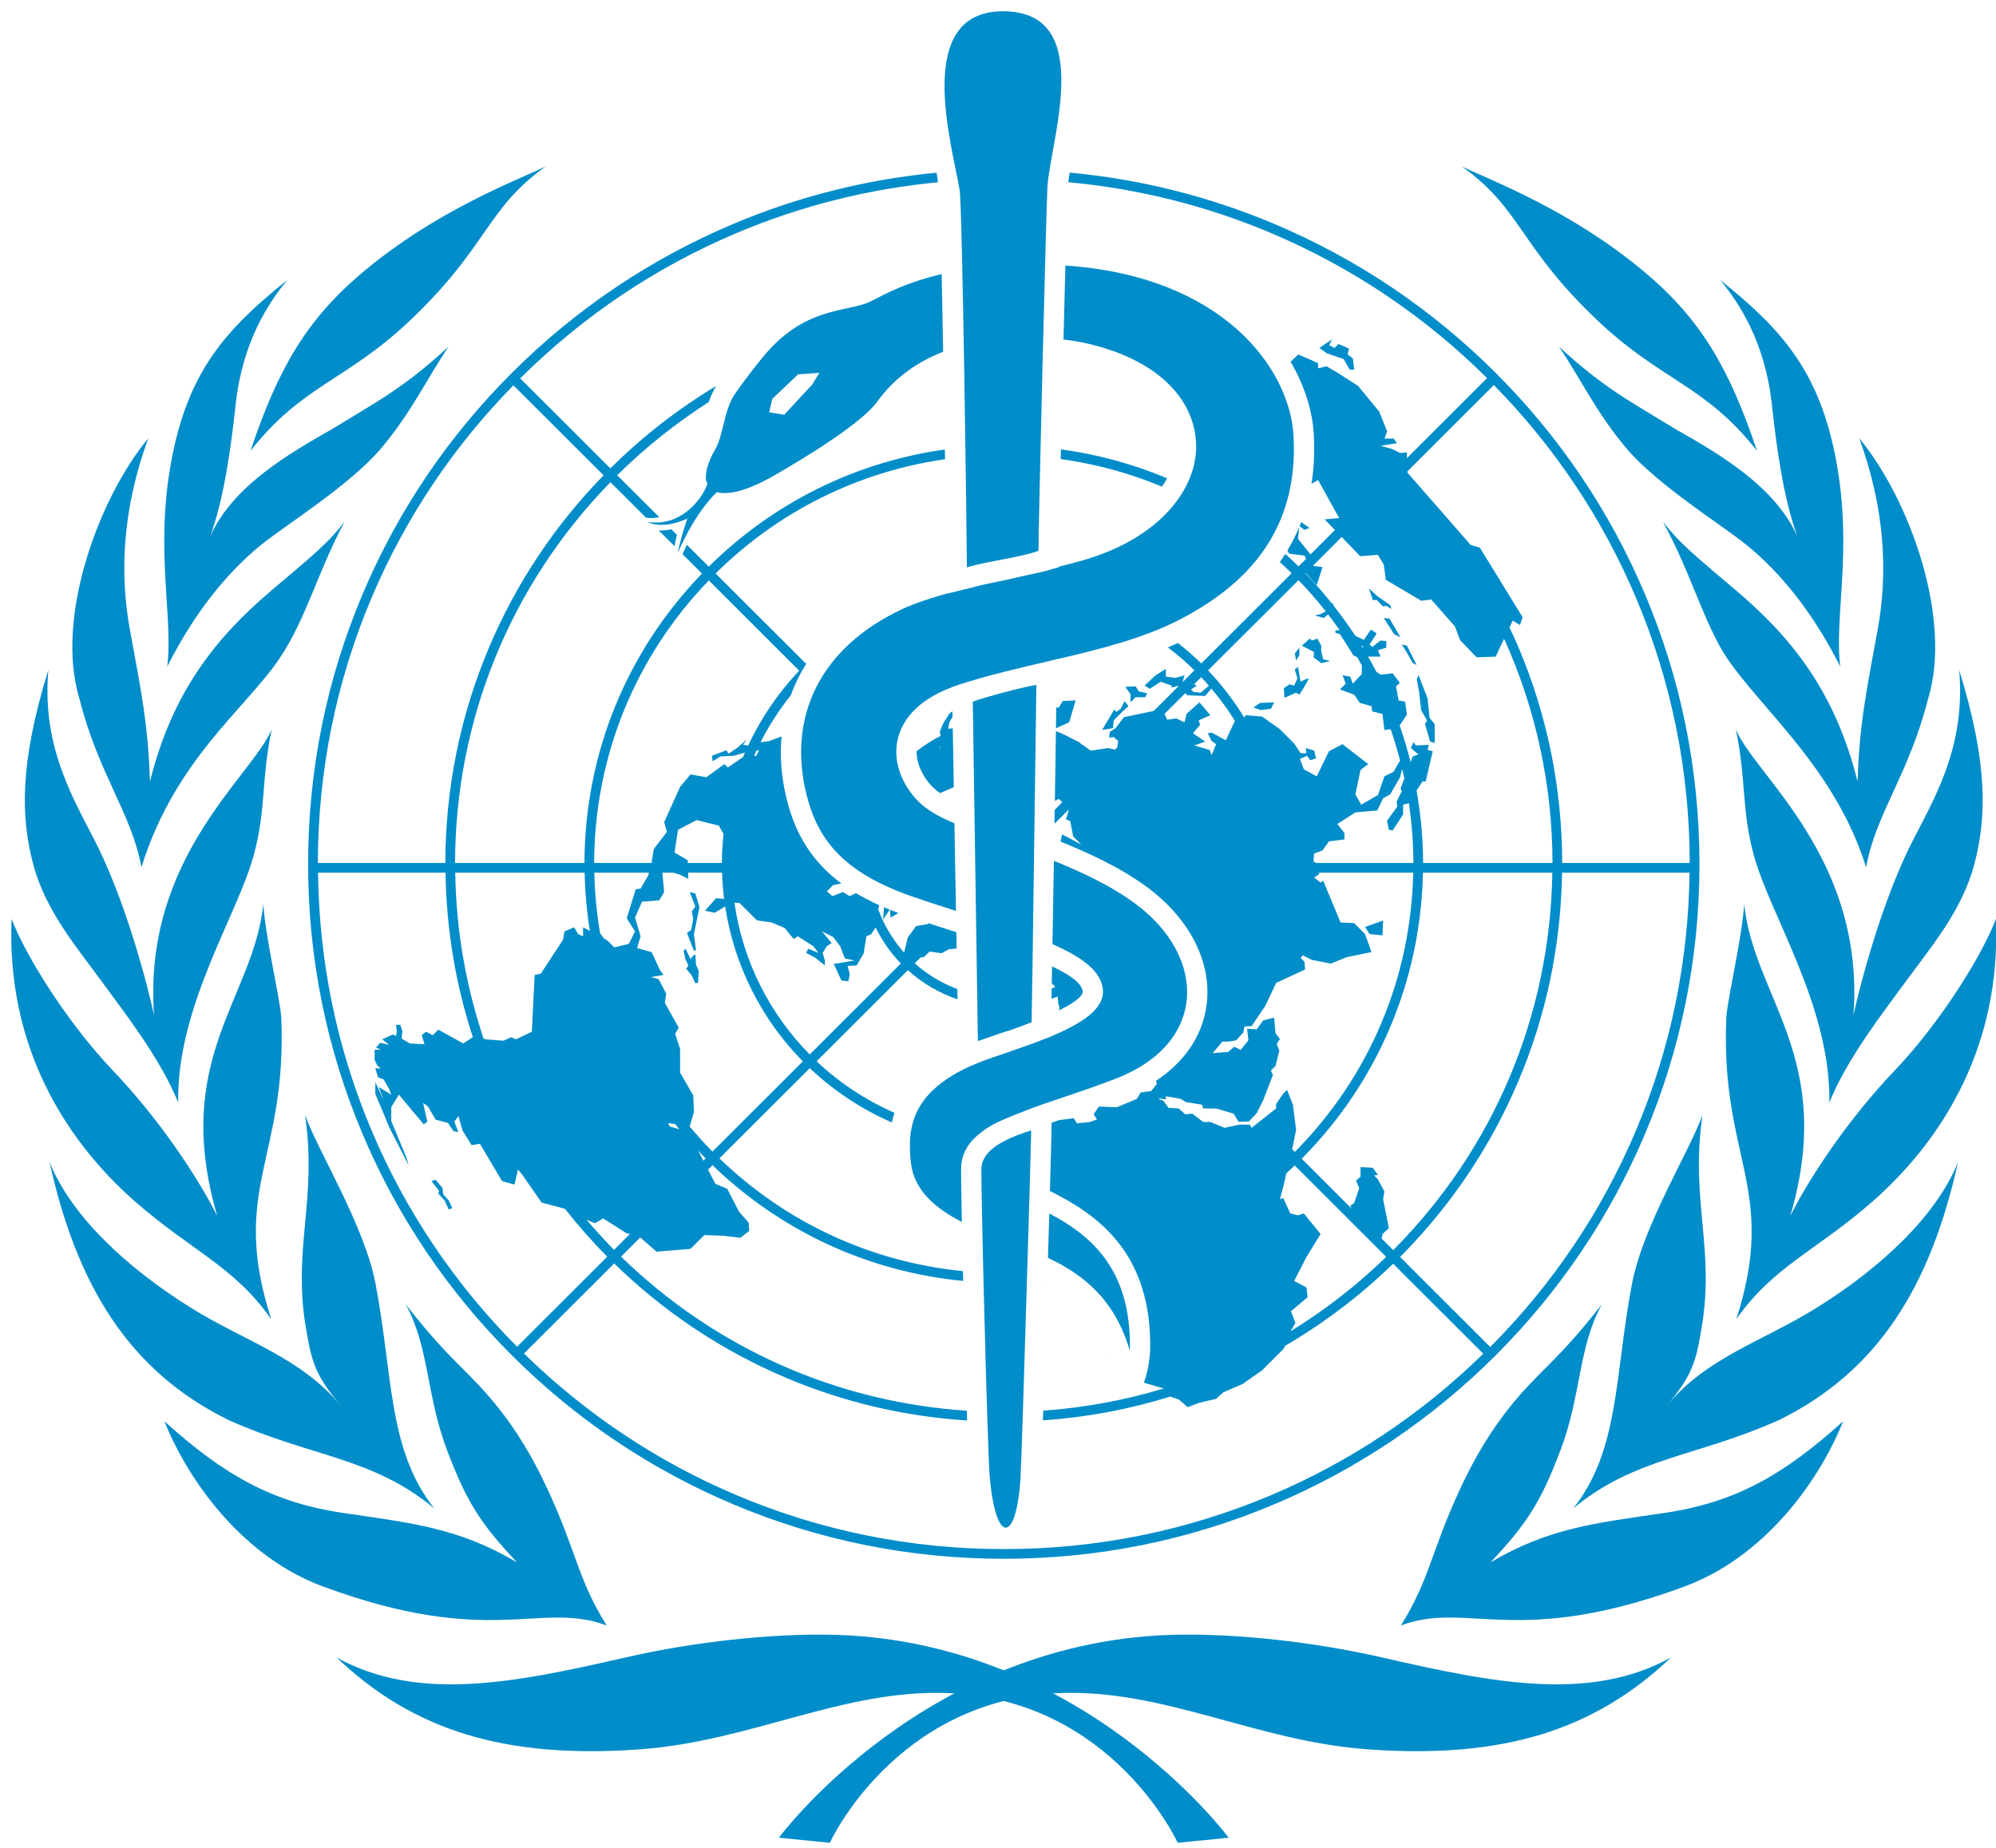 <svg xmlns="http://www.w3.org/2000/svg" width="54" height="50" viewBox="0 0 54 50">
  <g fill="#008DC9" fill-rule="evenodd">
    <path d="M35.152 17.733L35.152 17.524 35.03 17.681 35.065 17.872 35.152 17.733zM35.065 18.743L35.152 18.795 35.256 18.639 35.413 18.36 35.326 18.377 35.187 18.446 35.117 18.046 35.03 18.116 35.1 18.36 35.012 18.551 34.89 18.517 34.733 18.621 34.75 18.882 35.065 18.743zM35.536 17.785L35.745 17.942 35.989 17.889 35.797 17.837 35.745 17.628 35.745 17.471 35.64 17.28 35.5 17.332 35.431 17.28 35.222 17.471 35.553 17.646 35.536 17.785zM37.245 16.235L37.419 16.409 37.506 16.392 37.646 16.479 37.611 16.374 37.262 16.13 37.035 15.921 37.14 16.235 37.245 16.235zM34.385 19.178L34.472 19.004 34.088 19.021 33.913 19.143 34.105 19.213 34.385 19.178zM38.448 19.213L38.605 19.492 38.553 19.596 38.692 20.067 38.814 20.101 38.814 19.596 38.675 19.422 38.622 18.9 38.379 18.267 38.329 18.379 38.396 18.743 38.448 19.213zM37.437 16.722L37.716 17.158 37.89 17.245 37.593 16.74 37.437 16.722zM38.221 17.942L38.326 17.994 38.064 17.471 37.925 17.437 38.064 17.663 38.221 17.942zM35.201 14.129C35.188 14.165 35.176 14.202 35.161 14.239L35.291 14.337 35.431 14.284 35.201 14.129zM11.99 32.315L11.972 32.146 11.784 31.922 11.672 31.959 11.878 32.221 11.859 32.296 12.028 32.483 12.14 32.726 12.234 32.689 12.14 32.483 11.99 32.315zM35.695 9.415L35.89 9.557 36.353 9.717 36.513 10.001 36.637 10.001 36.602 9.699 36.46 9.592 36.495 9.432 36.211 9.308 36.104 9.415 35.962 9.344 36.033 9.184 35.695 9.415zM30.007 36.648L30.023 36.656C30.02 36.648 30.018 36.639 30.015 36.631L30.007 36.648zM44.257 30.596C43.329 32.786 42.003 34.754 40.317 36.448L37.878 34.011C39.247 32.635 40.324 31.035 41.078 29.255 41.836 27.465 42.23 25.568 42.26 23.613L45.709 23.613C45.68 26.033 45.194 28.382 44.257 30.596zM37.381 33.514L37.401 33.391 37.576 33.234 37.419 32.45 37.454 32.241 37.279 31.91 37.174 31.806 37.279 31.789 37.139 31.597 36.808 31.58 36.808 31.84 36.686 31.945 36.773 32.154 36.634 32.555 36.529 32.625 36.57 32.705 35.216 31.354C37.28 29.273 38.437 26.534 38.496 23.613L41.997 23.613C41.939 27.468 40.418 31.085 37.693 33.826L37.381 33.514zM34.919 36.019L34.925 36.003 35.047 35.794 34.925 35.481 35.378 35.098 35.343 34.836 35.012 34.662 35.343 34.018 35.727 33.391 35.274 32.833 35.117 32.886 34.907 32.833 34.716 32.415 34.628 32.45 34.733 32.049 34.8 31.746C34.876 31.676 34.954 31.608 35.028 31.536L36.539 33.044 36.547 33.06 36.556 33.062 37.504 34.008C36.71 34.781 35.841 35.451 34.919 36.019zM34.524 29.994L33.945 30.451 33.861 30.517 33.809 30.43 33.53 30.43 33.129 30.517 32.745 30.36 32.553 30.36 32.257 30.133 32.065 30.151 31.891 29.994 31.612 29.976 31.472 29.785 31.35 29.738C31.358 29.733 31.367 29.727 31.376 29.721L31.542 29.75 31.542 29.663 31.943 29.733 32.083 29.82 32.518 29.89 32.553 29.994 32.902 29.994 33.373 30.133 33.508 30.356 33.791 30.343 34.001 30.117 34.175 29.768 34.437 29.088 34.384 28.967 34.507 28.844 34.611 28.427 34.541 28.252 34.628 28.113 34.507 27.956 34.471 27.538 34.175 27.608 34.001 27.852 33.739 27.835 33.774 28.148 33.565 28.41 33.39 28.323 33.233 28.461 32.832 28.496 32.816 28.482C32.904 28.385 32.989 28.285 33.072 28.183L33.251 28.183 33.445 28.148 33.635 27.939 33.67 27.774 33.861 27.765 34.227 27.225 34.524 26.598 35.309 26.232 35.291 26.023 35.187 25.919 35.239 25.849 35.483 25.97 36.006 26.075 36.425 25.901 37.105 25.762 36.93 25.274 36.634 24.978 36.268 24.961 35.797 23.829 35.727 23.881 35.553 23.742 35.692 23.654 35.684 23.613 38.233 23.613C38.175 26.464 37.045 29.137 35.031 31.168L34.955 31.092 34.978 31.004 35.065 30.569 34.978 29.89 34.82 29.489 34.716 29.593 34.524 29.872 34.524 29.994zM32.309 20.171L32.605 20.067 32.274 19.84 32.466 19.614 32.431 19.492 32.745 19.352 32.449 19.004 32.1 19.318 32.047 19.544 31.821 19.439 31.577 19.475 31.507 19.318 31.505 19.317 32.07 18.753 32.118 18.813 32.605 18.83 32.772 18.631C33.006 18.907 33.22 19.201 33.413 19.51L33.408 19.509 33.163 20.031 32.78 19.823 32.675 19.84 32.78 20.049 32.902 20.136 32.78 20.432 32.727 20.293 32.309 20.171zM32.303 18.519L32.498 18.325C32.569 18.4 32.639 18.476 32.707 18.555L32.483 18.743 32.292 18.725 32.222 18.656 32.379 18.551 32.303 18.519zM35.129 15.698C35.391 15.968 35.636 16.25 35.867 16.542L35.727 16.618 35.57 16.653 35.815 16.722 35.929 16.624C36.039 16.765 36.144 16.908 36.246 17.054L36.129 17.054 36.129 17.123 36.251 17.158 36.617 17.733 36.719 17.784C36.762 17.857 36.802 17.932 36.843 18.006L36.843 18.238 36.599 18.499 36.53 18.307 36.32 18.273 36.408 18.499 36.251 18.656 36.634 18.795 36.791 19.021 37.105 19.108 37.123 19.248 37.401 19.318 37.454 19.753 37.622 19.729C37.72 20.011 37.805 20.296 37.881 20.587L37.872 20.589 37.698 20.885 37.454 21.007 37.279 21.512 36.826 21.774 36.669 21.494 36.808 20.833 37.017 20.676 36.32 20.136 35.954 20.328 35.623 21.007 35.274 20.815 35.169 20.537 35.361 20.45 35.448 20.572 35.605 20.519 35.553 20.31 35.326 20.241 35.343 20.38 35.187 20.38 35.012 20.119 34.611 19.718 34.14 19.387 33.704 19.352 33.66 19.413C33.379 18.955 33.053 18.527 32.683 18.14L35.129 15.698zM36.879 17.489L36.871 17.531C36.856 17.507 36.842 17.484 36.827 17.46L36.879 17.489zM36.181 22.296L36.669 21.982 37.262 21.93 37.419 21.599 37.61 21.494 37.872 21.042 37.937 20.809C37.957 20.894 37.975 20.98 37.993 21.066L37.89 21.338 37.925 21.408 37.785 21.686 37.803 21.826 37.524 22.209 37.576 22.452 37.68 22.47 37.96 22.035 37.96 21.774 38.099 21.739 38.114 21.717C38.194 22.253 38.237 22.799 38.238 23.351L35.602 23.351 35.536 23.306 35.553 23.097 35.78 23.01 35.954 22.766 36.372 22.714 36.372 22.54 36.181 22.296zM35.323 15.504L35.623 15.834 35.78 15.346 35.536 15.312 35.536 15.292 36.298 14.53 36.798 15.049 37.278 15.013 37.438 15.28 37.492 15.688 38.453 16.257 38.72 16.221 39.361 16.95 39.503 17.323 39.948 17.785 40.464 17.767 40.692 17.284C41.544 19.167 41.998 21.224 42.002 23.351L38.501 23.351C38.499 22.687 38.437 22.032 38.324 21.392L38.483 21.146 38.57 21.146 38.762 20.328 38.622 20.293 38.657 20.154 38.308 20.171 38.238 20.084 38.169 20.241 38.378 20.415 38.221 20.467 38.162 20.622C38.079 20.287 37.98 19.957 37.866 19.632L38.064 19.335 38.012 18.987 37.838 18.952 37.768 18.569 37.872 18.482 37.68 18.22 37.35 18.255 37.239 18.181C37.166 18.042 37.089 17.904 37.011 17.767L37.35 17.767 37.279 17.593 37.506 17.524 37.506 17.349 37.35 17.332 37.123 17.506 37.053 17.437 37.245 17.14 37.088 17.036 36.896 17.315 36.664 17.199C36.479 16.917 36.281 16.643 36.07 16.377L36.076 16.305 36.046 16.345C35.817 16.057 35.573 15.78 35.314 15.512L35.323 15.504zM40.415 10.418C42.053 12.089 43.347 14.02 44.257 16.167 45.22 18.442 45.71 20.86 45.714 23.351L42.264 23.351C42.26 21.325 41.862 19.359 41.078 17.508 41.002 17.329 40.92 17.152 40.838 16.977L40.927 16.79 41.122 16.914 41.193 16.701 40.036 14.818 39.788 14.746 38.079 12.791 38.078 12.753 40.415 10.418zM10.056 30.596C9.118 28.382 8.633 26.033 8.604 23.613L12.053 23.613C12.076 25.139 12.325 26.63 12.792 28.063L12.534 28.235 11.859 27.861 11.709 28.011 11.522 27.917 11.409 28.011 11.484 28.254 11.091 28.235 10.866 28.104 10.885 27.898 10.829 27.73 10.716 27.73 10.735 27.917 10.716 28.029 10.623 27.992 10.341 28.123 10.529 28.272 10.285 28.216 10.173 28.347 10.304 28.403 10.135 28.403 10.135 28.684 10.21 28.834 10.304 28.908 10.154 28.908 10.229 29.152 10.379 29.208 10.432 29.301 10.529 29.47 10.585 29.62 10.248 29.414 10.379 29.77 10.154 29.283 10.154 29.601 10.36 30.087 10.529 30.499 11.054 31.529 10.997 31.323 10.585 30.331 10.585 29.957 10.791 29.62 11.466 30.425 11.56 30.35 11.447 29.844 11.578 29.938 11.784 30.294 12.122 30.387 12.272 30.612 12.402 30.63 12.29 30.35 12.402 30.2 12.515 30.593 12.759 30.986 12.984 30.949 13.583 31.959 13.92 32.053 14.014 31.641 14.145 31.809 14.652 32.539 15.283 32.708C15.639 33.158 16.019 33.592 16.428 34.005L13.989 36.44C12.306 34.749 10.982 32.783 10.056 30.596zM10.056 16.167C10.964 14.023 12.255 12.094 13.89 10.426L16.329 12.861C15.011 14.214 13.969 15.775 13.235 17.508 12.451 19.359 12.052 21.325 12.048 23.351L8.599 23.351C8.603 20.86 9.093 18.442 10.056 16.167zM15.817 23.613C15.828 24.145 15.876 24.672 15.958 25.189L15.775 25.091 15.775 25.335 15.644 25.278 15.532 25.091 15.27 25.203 15.232 25.428 14.632 26.345 14.464 26.382 14.389 27.917 13.958 28.123 13.827 28.066 13.621 28.16 13.133 28.123 13.082 28.101C12.603 26.67 12.339 25.161 12.316 23.613L15.817 23.613zM19.177 15.705L21.622 18.147C21.059 18.741 20.59 19.425 20.239 20.175L20.104 20.151 20.216 20.001 19.935 20.244 19.71 20.394 19.654 20.301 19.261 20.45 19.28 20.6 19.486 20.469 19.841 20.45 20.156 20.364C20.139 20.404 20.121 20.442 20.105 20.481L19.692 20.768 19.598 20.675 19.111 21.03 18.68 20.955 18.399 21.292 17.968 22.247 18.043 22.509 17.686 22.976 17.63 23.332 17.625 23.351 16.074 23.351C16.082 20.475 17.183 17.77 19.177 15.705zM20.403 20.454C20.424 20.405 20.444 20.357 20.466 20.31L20.535 20.301 20.46 20.45 20.403 20.454zM20.872 24.96L21.228 25.11 21.472 25.409 21.584 25.335 21.996 25.597 22.146 25.784 21.865 25.671 21.809 25.784 22.053 25.914 22.315 26.121 22.315 25.989 22.258 25.784 22.371 25.597 22.502 25.521 22.24 25.203 22.54 25.353 22.727 25.597 22.858 25.933 23.12 25.989 22.558 26.083 22.764 26.532 22.952 26.551 22.989 26.363 22.933 26.139 23.177 26.121 23.364 25.802 23.439 25.335 23.57 25.278 23.687 25.094C23.865 25.454 24.095 25.784 24.372 26.07L21.906 28.533C20.829 27.44 20.095 26.012 19.869 24.423L20.01 24.436 20.479 24.904 20.872 24.96zM18.249 23.07L18.343 22.452 18.848 22.19 19.448 22.34 19.574 22.568C19.546 22.825 19.531 23.087 19.529 23.351L18.608 23.351 18.605 23.276 18.249 23.07zM19.275 31.161C19.058 30.942 18.854 30.713 18.657 30.48L18.661 30.48 18.773 30.087 18.755 29.638 18.399 29.021 18.399 28.385 18.267 27.973 18.361 27.805 17.986 27.131 18.024 26.888 17.818 26.494 17.612 26.438 17.949 26.382 17.856 26.251 17.63 25.764 17.237 25.652 17.331 25.335 17.181 24.829 17.368 24.399 17.837 24.361 17.968 24.137 17.92 23.613 18.217 23.613 18.399 23.669 18.623 23.781 18.617 23.613 19.535 23.613C19.542 23.849 19.56 24.082 19.588 24.312L19.579 24.324 19.373 24.305 19.073 24.642 19.336 24.698 19.619 24.528C19.865 26.147 20.62 27.601 21.72 28.719L19.275 31.161zM19.029 31.406L18.887 31.131C18.955 31.203 19.02 31.276 19.09 31.346L19.029 31.406zM18.118 30.48L18.08 30.387 18.267 30.417C18.304 30.463 18.34 30.511 18.377 30.556L18.118 30.48zM17.012 25.54L16.619 25.634 16.45 25.465 16.337 25.39 16.236 25.254C16.144 24.717 16.091 24.168 16.079 23.613L17.556 23.613 17.537 23.688 17.331 24.044 17.199 24.062 16.956 24.848 17.181 25.203 17.012 25.54zM16.613 33.819C16.352 33.555 16.105 33.281 15.865 33.002L16.094 33.1 16.319 32.969 16.937 33.362 17.039 33.393 16.613 33.819zM44.498 16.065C43.55 13.827 42.193 11.816 40.465 10.09 38.736 8.364 36.723 7.009 34.482 6.062 32.708 5.313 30.85 4.849 28.939 4.67 28.924 4.764 28.911 4.85 28.901 4.93 30.791 5.105 32.627 5.563 34.38 6.303 36.57 7.229 38.538 8.55 40.231 10.231L38.066 12.394 38.061 12.24 37.883 12.258 37.67 12.151 37.35 12.063 37.795 11.992 37.705 11.867 37.456 11.867 37.528 11.672 37.314 11.139 36.745 10.445 36.193 10.09 35.89 9.912 35.659 9.966 35.659 9.824 35.125 9.592 34.915 9.788C35.307 10.454 35.508 11.139 35.543 11.75 35.571 12.219 35.549 12.666 35.48 13.092L35.659 12.987 36.229 14.018 35.837 14.053 36.116 14.342 35.455 15.002 35.117 14.58 35.149 14.265C35.058 14.482 34.951 14.692 34.83 14.895L34.873 14.981 35.291 15.033 35.333 15.124 35.131 15.325C35.014 15.21 34.894 15.098 34.773 14.988 34.727 15.063 34.676 15.136 34.625 15.209 34.734 15.308 34.841 15.407 34.945 15.51L32.5 17.952C32.3 17.756 32.087 17.571 31.867 17.398 31.777 17.438 31.686 17.479 31.594 17.518 31.847 17.709 32.089 17.915 32.315 18.138L32 18.452 31.995 18.446 32.047 18.273 31.803 18.342 31.542 18.307 31.542 18.099 31.263 18.273 30.966 18.551 31.106 18.639 31.403 18.446 31.699 18.551 31.699 18.604 31.898 18.554 31.214 19.237 30.408 19.405 30.181 19.701 30.025 19.805 30.007 19.962 30.129 19.944 30.251 20.049 30.226 20.223 30.167 20.282 29.972 20.241 29.51 20.313C29.421 20.245 29.329 20.179 29.235 20.119L29.205 20.084 29.074 20.024C28.912 19.931 28.742 19.852 28.567 19.783L28.553 20.775C28.548 21.089 28.543 21.384 28.538 21.671L28.647 21.617 28.74 21.707 28.534 21.913C28.532 22.042 28.53 22.166 28.528 22.289L28.919 21.9 28.839 22.174 28.953 22.214 29.035 22.634 29.257 22.854 28.734 22.575 28.693 22.773C29.376 23.05 30.309 23.461 31.065 24.028 32.211 24.887 32.8 26.077 32.641 27.213 32.526 28.033 32.05 28.733 31.275 29.245L31.297 29.332 31.141 29.524 30.862 29.559 30.757 29.733 30.216 29.96 29.728 29.942 29.588 30.151 29.676 30.291 29.674 30.293C29.608 30.316 29.542 30.339 29.476 30.361L29.135 30.395 29.048 30.256 28.664 30.308 28.659 30.306C28.587 30.331 28.518 30.355 28.448 30.38L28.447 30.65C28.447 30.73 28.43 31.346 28.405 32.226 29.645 32.846 31.182 33.865 31.116 36.564 31.116 36.564 31.088 37.056 30.947 37.412L30.949 37.414 31.485 37.57C30.433 37.888 29.341 38.091 28.224 38.17 28.221 38.26 28.218 38.349 28.215 38.433 29.39 38.352 30.542 38.137 31.658 37.79L31.891 37.867 32.134 38.076 32.434 37.96 32.902 37.849 33.094 37.675 33.617 37.449 34.14 37.083 34.733 36.491 34.761 36.42C35.82 35.801 36.801 35.058 37.69 34.194L40.129 36.63C38.458 38.263 36.527 39.553 34.38 40.46 32.092 41.426 29.662 41.916 27.156 41.916 24.651 41.916 22.221 41.426 19.933 40.46 17.783 39.551 15.849 38.26 14.176 36.624L16.616 34.187C17.971 35.507 19.537 36.551 21.275 37.285 22.835 37.944 24.475 38.327 26.164 38.436 26.162 38.35 26.159 38.262 26.156 38.172 22.633 37.939 19.349 36.481 16.801 34.002L17.321 33.483 17.762 33.868 18.68 33.793 19.055 33.419 19.56 33.437 20.029 33.493 20.272 33.306 20.254 33.082 19.991 32.782 19.673 32.165 19.354 32.034 19.156 31.65 19.277 31.529C21.138 33.326 23.508 34.415 26.059 34.66 26.057 34.571 26.054 34.482 26.052 34.395 23.575 34.151 21.273 33.09 19.463 31.344L21.908 28.902C22.552 29.513 23.303 30.013 24.128 30.371 24.147 30.285 24.17 30.198 24.199 30.111 23.417 29.767 22.705 29.295 22.093 28.717L24.562 26.251C24.947 26.599 25.404 26.869 25.905 27.04L25.9 26.763C25.472 26.602 25.082 26.365 24.748 26.066L24.91 25.904 24.996 25.898 25.146 25.749 25.476 25.792 25.667 25.686 25.881 25.663 25.873 25.225 25.12 24.98 25.092 25.005 24.783 25.058 24.56 25.366 24.464 25.76 24.468 25.784C24.162 25.442 23.92 25.044 23.761 24.606L23.784 24.492C23.559 24.39 23.35 24.281 23.157 24.165L22.989 24.249 22.802 24.137 22.521 24.249 22.371 24.118 22.54 23.95 22.763 23.905C21.991 23.333 21.524 22.599 21.283 21.623 21.138 21.037 21.095 20.469 21.144 19.927L20.797 20.057 20.578 20.081C20.807 19.63 21.082 19.206 21.394 18.813 21.506 18.507 21.65 18.213 21.829 17.936 21.822 17.944 21.813 17.951 21.805 17.959L19.36 15.517C21.067 13.828 23.228 12.761 25.567 12.426 25.565 12.34 25.564 12.252 25.562 12.163 23.155 12.5 20.93 13.595 19.175 15.332L18.582 14.74C18.582 14.742 18.58 14.744 18.579 14.746 18.532 14.842 18.496 14.925 18.467 14.995L18.992 15.52C16.948 17.635 15.82 20.405 15.812 23.351L12.311 23.351C12.319 19.471 13.811 15.823 16.515 13.047L17.478 14.008C17.545 14.017 17.62 14.021 17.698 14.014 17.745 14.011 17.79 14.004 17.835 13.994L16.698 12.859C17.46 12.104 18.291 11.445 19.173 10.88 19.224 10.731 19.291 10.585 19.374 10.445 18.339 11.067 17.381 11.812 16.513 12.674L14.074 10.238C15.769 8.554 17.74 7.229 19.933 6.303 21.675 5.568 23.499 5.11 25.377 4.932L25.34 4.673C23.44 4.854 21.593 5.317 19.83 6.062 17.589 7.009 15.577 8.364 13.848 10.09 12.12 11.816 10.762 13.827 9.815 16.065 8.833 18.382 8.336 20.844 8.336 23.382 8.336 25.919 8.833 28.38 9.815 30.698 10.762 32.936 12.12 34.946 13.848 36.673 15.577 38.399 17.589 39.754 19.83 40.701 22.151 41.681 24.616 42.178 27.156 42.178 29.697 42.178 32.162 41.681 34.482 40.701 36.723 39.754 38.736 38.399 40.465 36.673 42.193 34.946 43.55 32.936 44.498 30.698 45.48 28.38 45.977 25.919 45.977 23.382 45.977 20.844 45.48 18.382 44.498 16.065zM37.419 24.908L36.931 25.083 37.053 25.274 37.401 25.309 37.419 24.908zM24.07 24.614C24.018 24.593 23.966 24.572 23.916 24.55L23.889 24.886 24.07 24.614zM24.306 24.706C24.228 24.677 24.152 24.648 24.077 24.617L24.095 24.829 24.306 24.706zM18.252 14.781C18.267 14.663 18.29 14.562 18.315 14.474L18.163 14.321C18.049 14.345 17.935 14.36 17.822 14.353L18.252 14.781zM25.444 20.263L25.429 20.214C25.436 20.211 25.442 20.206 25.448 20.203L25.444 20.263zM25.425 19.795L25.447 19.912C25.215 20.027 25 20.17 24.797 20.327 24.795 20.601 24.902 20.891 25.109 21.157 25.197 21.27 25.301 21.368 25.433 21.46L25.804 21.3 25.776 19.707 25.65 19.72 25.687 19.533 25.77 19.405 25.767 19.244 25.687 19.308 25.519 19.571 25.425 19.795zM28.334 34.638C28.334 34.641 28.334 34.644 28.334 34.648 28.34 34.647 28.345 34.647 28.351 34.646 28.346 34.643 28.34 34.64 28.334 34.638zM18.811 25.821L18.736 25.877 18.68 25.952 18.549 25.671 18.493 25.727 18.549 25.97 18.623 26.121 18.567 26.214 18.717 26.401 18.811 26.607 18.886 26.588 18.904 26.27 18.83 26.101 18.811 25.821zM18.661 24.137L18.811 24.53 18.717 24.661 18.755 24.866 18.699 25.167 18.586 25.241 18.773 25.727 18.83 25.709 18.773 25.278 18.923 24.548 18.811 24.174 18.661 24.137zM28.839 26.563L28.849 26.564C28.842 26.567 28.836 26.572 28.829 26.575L28.839 26.563zM28.629 27.138L28.664 27.277 28.648 27.341C29.215 27.063 29.296 26.901 29.291 26.828 29.272 26.605 28.939 26.374 28.463 26.149 28.46 26.319 28.457 26.47 28.455 26.606L28.55 26.707C28.518 26.72 28.485 26.731 28.452 26.743 28.451 26.847 28.448 26.941 28.447 27.025 28.503 27.005 28.559 26.988 28.614 26.965L28.629 27.138zM30.722 18.865L30.984 18.865 31.036 18.76 30.809 18.708 30.722 18.569 30.443 18.586 30.583 18.778 30.583 19.004 30.722 18.865zM30.321 19.178L30.199 19.265 30.147 19.196 29.816 19.753 30.112 19.701 30.129 19.492 30.356 19.265 30.53 19.108 30.426 18.969 30.321 19.178zM29.1 18.952L28.751 18.969 28.647 19.143 28.575 19.143 28.568 19.707 28.926 19.544 29.1 18.952zM31.576 12.943C30.662 12.556 29.697 12.294 28.702 12.159 28.699 12.247 28.697 12.336 28.696 12.421 29.644 12.553 30.563 12.802 31.435 13.167 31.487 13.093 31.534 13.018 31.576 12.943zM21.072 49.726L22.45 49.863C22.45 49.863 24.21 45.999 28.64 45.813 31.484 45.694 33.971 47.114 36.999 47.334 40.637 47.598 43.122 46.831 45.204 44.851 43.003 46.062 40.406 45.539 37.403 44.851 35.45 44.403 33.449 44.216 31.965 44.231 25.074 44.299 21.072 49.726 21.072 49.726M41.865 36.966C41.22 37.609 40.356 38.457 39.516 40.257 38.702 42.005 38.693 42.709 37.901 43.982 39.701 43.308 41.034 44.606 45.576 42.927 47.678 42.151 49.173 40.174 49.865 38.457 48.249 39.917 46.941 40.657 45.017 40.94 43.121 41.219 41.909 41.344 40.325 42.275 41.319 41.219 41.692 40.63 42.22 39.233 42.787 37.736 42.695 36.448 43.339 35.292 42.876 35.877 42.509 36.323 41.865 36.966"/>
    <path d="M44.154,34.729 C43.681,37.187 43.821,39.242 42.562,40.816 C44.239,39.425 45.872,39.433 48.125,38.426 C50.811,37.107 52.229,34.8 52.973,31.443 C52.377,32.925 50.849,34.326 49.15,35.385 C47.7,36.29 46.153,36.734 45.079,38.054 C45.701,37.309 45.864,36.947 46.003,36.115 C46.439,33.839 45.715,32.549 46.058,30.172 C45.709,31.155 44.458,33.145 44.154,34.729"/>
    <path d="M46.705,27.507 C46.532,31.361 48.112,32.151 46.975,35.695 C47.97,34.268 49.146,33.839 50.673,32.499 C52.574,30.821 54.141,28.287 53.998,24.864 C53.641,25.821 52.507,27.657 51.264,28.961 C50.02,30.264 48.974,31.826 48.435,32.902 C49.678,28.643 47.457,27.024 47.188,24.469 C47.119,25.432 46.766,26.865 46.705,27.507"/>
    <path d="M47.445,23.129 C47.108,21.878 47.252,21.135 46.961,19.732 C47.472,20.984 50.456,23.202 50.144,27.47 C50.312,26.688 50.923,24.318 51.792,22.66 C52.476,21.357 53.169,20.056 53.004,18.129 C53.789,20.668 53.749,22.132 53.408,23.405 C53.066,24.677 52.214,25.655 51.481,26.664 C51,27.328 49.979,28.624 49.492,29.83 C49.53,27.217 47.886,24.766 47.445,23.129"/>
    <path d="M46.495,17.428 C45.933,16.358 45.717,15.475 44.991,14.118 C45.44,14.7 45.828,15.011 46.944,15.956 C48.48,17.257 49.648,18.719 50.256,21.15 C50.3,19.636 50.487,18.73 50.798,17.042 C51.077,15.521 51.004,13.781 50.3,11.858 C51.658,13.499 52.826,16.731 52.164,18.904 C51.641,20.967 50.748,22.01 50.486,23.467 C49.577,20.554 47.264,18.894 46.495,17.428"/>
    <path d="M47.231,14.73 C46.551,14.185 44.848,13.125 44.015,12.147 C43.184,11.171 42.761,10.239 42.175,9.379 C43.404,10.507 44.074,10.842 45.327,11.61 C46.464,12.258 48,13.131 48.622,14.503 C48.249,13.473 48.063,12.107 47.938,10.958 C47.752,9.248 47.053,8.205 46.54,7.576 C48.216,8.921 49.23,10.058 49.679,12.48 C50.127,14.902 49.616,16.732 49.787,18.036 C48.898,16.274 47.91,15.277 47.231,14.73"/>
    <path d="M47.534 12.2C46.788 9.966 46.009 8.633 44.489 7.359 42.497 5.688 40.384 4.905 39.547 4.503 41.177 5.663 41.092 6.669 43.26 8.71 44.957 10.306 46.15 10.431 47.534 12.2M33.24 49.726L31.862 49.863C31.862 49.863 30.102 45.999 25.672 45.813 22.828 45.694 20.342 47.114 17.313 47.334 13.675 47.598 11.19 46.831 9.108 44.851 11.31 46.062 13.906 45.539 16.909 44.851 18.862 44.403 20.863 44.216 22.347 44.231 29.238 44.299 33.24 49.726 33.24 49.726M12.448 36.966C13.092 37.609 13.956 38.457 14.796 40.257 15.61 42.005 15.619 42.709 16.412 43.982 14.611 43.308 13.278 44.606 8.736 42.927 6.634 42.151 5.139 40.174 4.447 38.457 6.063 39.917 7.371 40.657 9.295 40.94 11.191 41.219 12.402 41.344 13.987 42.275 12.993 41.219 12.62 40.63 12.092 39.233 11.525 37.736 11.617 36.448 10.973 35.292 11.436 35.877 11.803 36.323 12.448 36.966"/>
    <path d="M10.158,34.729 C10.631,37.187 10.491,39.242 11.75,40.816 C10.073,39.425 8.44,39.433 6.187,38.426 C3.501,37.107 2.083,34.8 1.34,31.443 C1.935,32.925 3.463,34.326 5.162,35.385 C6.612,36.29 8.159,36.734 9.233,38.054 C8.611,37.309 8.448,36.947 8.309,36.115 C7.873,33.839 8.597,32.549 8.254,30.172 C8.604,31.155 9.854,33.145 10.158,34.729"/>
    <path d="M7.608,27.507 C7.78,31.361 6.2,32.151 7.337,35.695 C6.343,34.268 5.165,33.839 3.639,32.499 C1.739,30.821 0.171,28.287 0.314,24.864 C0.672,25.821 1.805,27.657 3.049,28.961 C4.292,30.264 5.338,31.826 5.877,32.902 C4.634,28.643 6.856,27.024 7.124,24.469 C7.193,25.432 7.546,26.865 7.608,27.507"/>
    <path d="M6.868,23.129 C7.205,21.878 7.06,21.135 7.351,19.732 C6.84,20.984 3.857,23.202 4.168,27.47 C4,26.688 3.39,24.318 2.52,22.66 C1.837,21.357 1.143,20.056 1.308,18.129 C0.522,20.668 0.562,22.132 0.904,23.405 C1.246,24.677 2.098,25.655 2.831,26.664 C3.312,27.328 4.333,28.624 4.82,29.83 C4.782,27.217 6.426,24.766 6.868,23.129"/>
    <path d="M7.556,17.825 C8.273,16.769 8.595,15.475 9.321,14.118 C8.873,14.7 8.484,15.011 7.368,15.956 C5.832,17.257 4.664,18.719 4.056,21.15 C4.011,19.636 3.825,18.73 3.515,17.042 C3.235,15.521 3.308,13.781 4.012,11.858 C2.654,13.499 1.486,16.731 2.148,18.904 C2.671,20.967 3.563,22.01 3.826,23.467 C4.735,20.554 6.618,19.207 7.556,17.825"/>
    <path d="M7.081,14.73 C7.761,14.185 9.464,13.125 10.297,12.147 C11.128,11.171 11.551,10.239 12.137,9.379 C10.908,10.507 10.237,10.842 8.984,11.61 C7.848,12.258 6.312,13.131 5.691,14.503 C6.063,13.473 6.25,12.107 6.374,10.958 C6.559,9.248 7.259,8.205 7.772,7.576 C6.097,8.921 5.082,10.058 4.634,12.48 C4.185,14.902 4.695,16.732 4.524,18.036 C5.414,16.274 6.402,15.277 7.081,14.73"/>
    <path d="M6.778 12.2C7.523 9.966 8.303 8.633 9.823 7.359 11.814 5.688 13.928 4.905 14.765 4.503 13.135 5.663 13.22 6.669 11.052 8.71 9.356 10.306 8.162 10.431 6.778 12.2M27.909 27.66C27.918 27.587 28.032 18.833 28.038 18.532 27.704 18.581 26.61 18.873 26.318 18.986 26.322 19.182 26.456 28.171 26.456 28.171 26.456 28.171 26.788 28.052 27.113 27.944 27.473 27.836 27.741 27.724 27.909 27.66zM26.552 31.585C26.529 31.857 26.712 39.179 26.775 39.937 26.928 41.774 27.485 41.799 27.607 40.031 27.643 39.506 27.898 30.892 27.898 30.587 27.121 30.83 26.592 31.132 26.552 31.585zM26.158 15.352C26.74 15.175 27.543 15.101 28.095 14.904 28.095 14.166 28.307 5.5 28.338 5.045 28.424 3.766 29.656.305 27.135.305 24.679.305 25.766 3.955 25.962 5.14 26.037 5.596 26.158 14.599 26.158 15.352zM30.735 24.467C30.039 23.945 29.174 23.561 28.512 23.292 28.496 24.226 28.483 24.965 28.473 25.548 29.265 25.893 29.796 26.276 29.838 26.783 29.88 27.282 29.315 27.676 28.428 28.045L28.428 28.049 28.283 28.104C28.068 28.189 27.838 28.274 27.593 28.358 27.403 28.426 27.16 28.511 26.87 28.608 26.572 28.709 26.321 28.816 26.153 28.892 24.626 29.627 24.544 30.58 24.645 31.469 24.728 32.205 25.302 32.693 26.022 33.065 26.005 32.228 25.997 31.629 26.005 31.538 26.039 31.142 26.252 30.856 26.558 30.631 26.808 30.418 27.221 30.257 27.759 30.047 28.461 29.772 29.098 29.604 30.171 29.193 32.664 28.238 32.661 25.91 30.735 24.467zM28.388 32.834C28.376 33.209 28.365 33.613 28.352 34.035 29.309 34.49 30.16 35.156 30.567 36.551 30.621 34.326 29.497 33.422 28.388 32.834zM21.978 10.4L21.216 11.223 20.81 11.156 20.893 10.793 21.592 10.13 22.167 10.087 21.978 10.4zM23.738 10.862C24.213 10.202 24.844 9.781 25.516 9.518 25.503 8.771 25.489 8.05 25.476 7.416 24.254 7.703 23.671 8.13 23.417 8.214 22.729 8.443 21.804 8.385 20.804 9.471 20.625 9.666 20.192 10.211 19.885 10.656 19.584 11.09 19.57 11.788 19.348 12.163 19.027 12.706 19.104 13.017 19.104 13.017L19.142 13.079C19.099 13.208 19.007 13.409 18.81 13.627 18.475 13.999 18.035 14.204 17.512 14.12 17.967 14.348 18.597 14.03 18.597 14.03 18.597 14.03 18.453 14.409 18.332 14.97 18.767 13.987 19.188 13.511 19.395 13.317 19.604 13.375 20.059 13.374 20.939 12.869 21.895 12.322 23.332 11.427 23.738 10.862zM34.994 11.782C34.889 9.965 33.079 7.471 28.823 7.185 28.807 7.788 28.79 8.474 28.772 9.186 29.048 9.22 29.278 9.262 29.435 9.299 31.471 9.781 32.35 10.917 32.361 12.07 32.371 13.196 31.431 14.534 29.331 15.152 29.128 15.212 28.894 15.271 28.644 15.333L28.643 15.349 28.246 15.461C27.909 15.532 27.439 15.644 27.154 15.705 26.846 15.771 26.495 15.836 26.255 15.909L25.623 16.062 25.623 16.057C25.161 16.187 24.742 16.326 24.416 16.478 22.169 17.525 21.303 19.414 21.817 21.492 22.123 22.732 22.828 23.617 24.692 24.263 25.084 24.399 25.477 24.525 25.863 24.648L25.821 22.277C25.323 22.069 24.955 21.852 24.676 21.494 23.942 20.554 24.063 19.226 25.756 18.595L25.756 18.589 25.841 18.563C25.866 18.554 25.887 18.544 25.912 18.536 26.721 18.271 27.577 18.075 28.423 17.878L28.592 17.835 28.592 17.838C29.779 17.561 30.939 17.27 31.911 16.768 33.672 15.857 35.147 14.405 34.994 11.782z"/>
  </g>
</svg>
